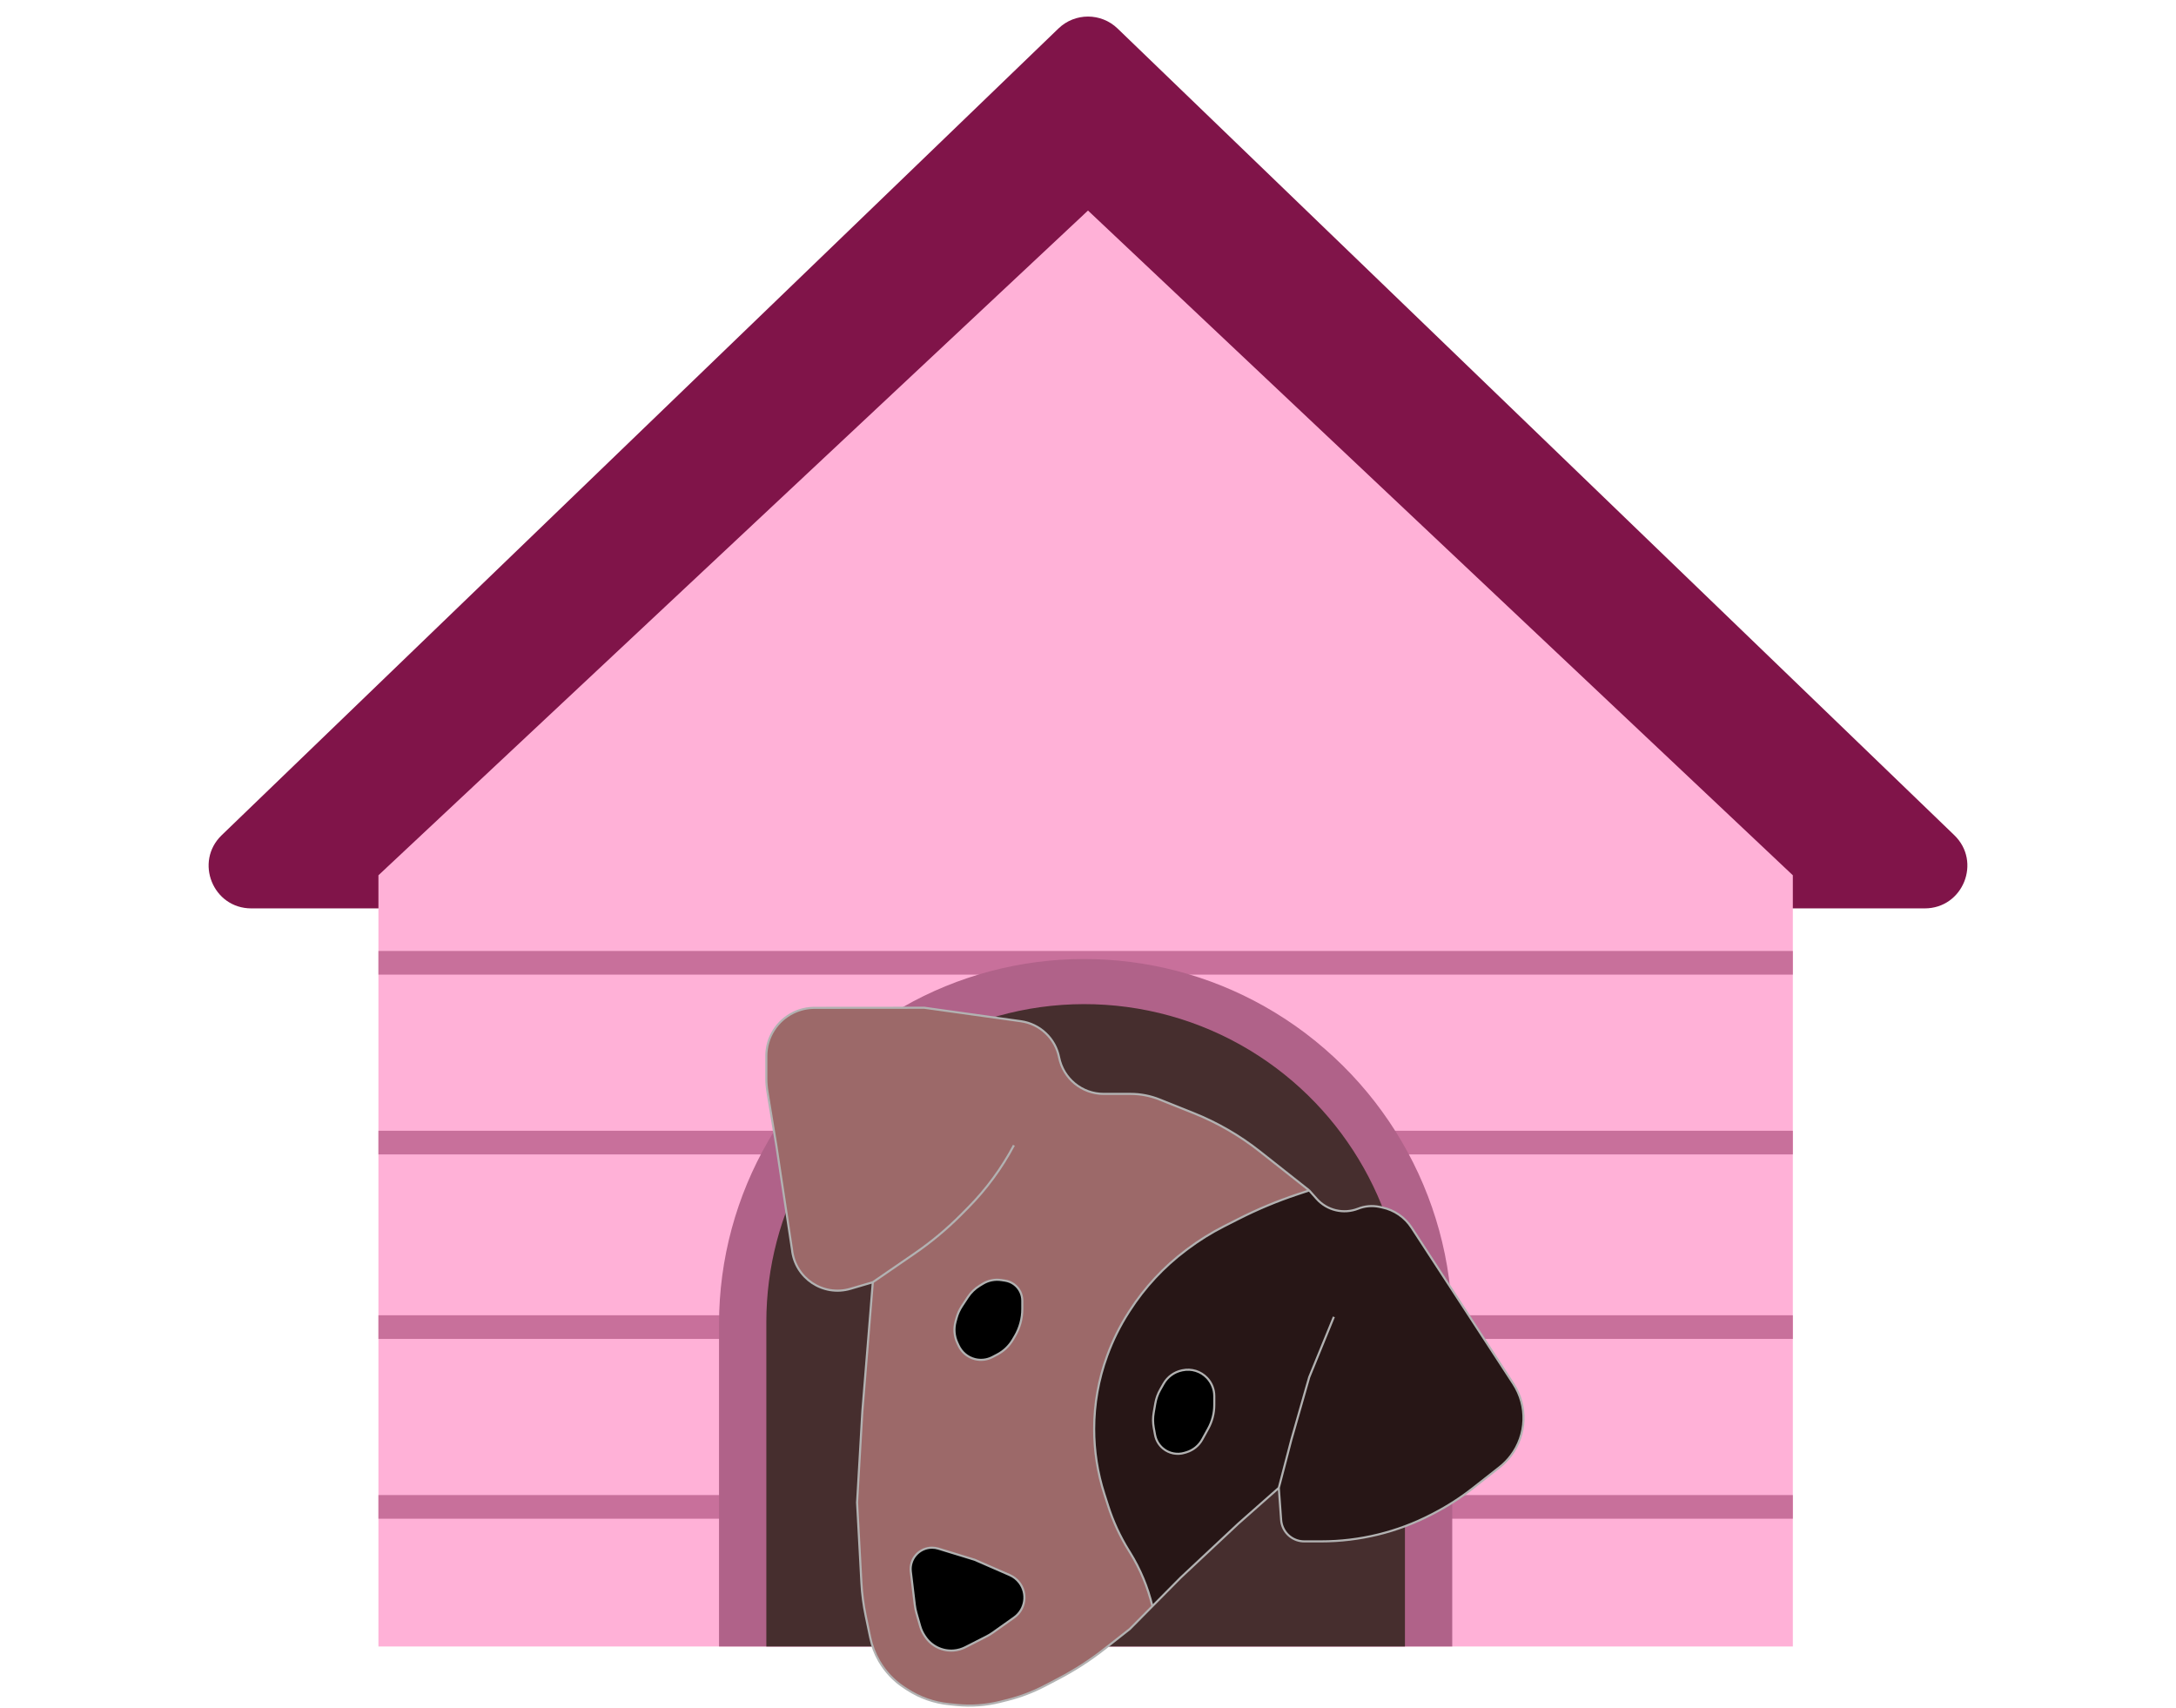 <svg width="460" height="361" viewBox="0 0 460 361" fill="none" xmlns="http://www.w3.org/2000/svg">
<path d="M223.754 6.021C227.24 2.66 232.76 2.66 236.246 6.021L413.127 176.52C418.957 182.14 414.979 192 406.881 192H53.119C45.021 192 41.043 182.14 46.873 176.52L223.754 6.021Z" fill="#801449"/>
<path d="M80 185L230 44.5L379 185V348H80V185Z" fill="#FFB1D7"/>
<rect x="80" y="201" width="299" height="5" fill="#C8709B"/>
<rect x="80" y="239" width="299" height="5" fill="#C8709B"/>
<rect x="80" y="278" width="299" height="5" fill="#C8709B"/>
<rect x="80" y="316" width="299" height="5" fill="#C8709B"/>
<path d="M152 279.87C152 252.222 166.785 226.683 190.762 212.915C214.418 199.331 243.628 199.318 267.371 212.751C291.77 226.556 307 252.504 307 280.538V348H152V279.87Z" fill="#B06289"/>
<path d="M162 279.457C162 256.169 174.046 234.539 193.843 222.276C215.406 208.92 242.779 208.909 264.43 222.123C284.585 234.423 297 256.404 297 280.016V348H162V279.457Z" fill="#462E2E"/>
<path d="M249.979 289.624C251.878 289.223 253.848 289.839 255.179 291.251C256.153 292.284 256.695 293.649 256.695 295.068V296.966C256.695 298.709 256.255 300.423 255.415 301.951L254.152 304.247C253.437 305.548 252.241 306.518 250.821 306.95L250.417 307.073C248.865 307.545 247.179 307.218 245.916 306.2C245.001 305.462 244.382 304.42 244.172 303.263L243.898 301.755C243.708 300.711 243.704 299.642 243.886 298.597L244.23 296.618C244.407 295.598 244.759 294.616 245.271 293.716L245.975 292.477C246.799 291.027 248.204 290 249.835 289.655L249.979 289.624Z" fill="black"/>
<path d="M212.481 270.681C213.854 270.89 215.039 271.753 215.66 272.995C215.957 273.589 216.112 274.243 216.112 274.906V276.68C216.112 278.706 215.567 280.694 214.535 282.438L214.09 283.19C213.31 284.509 212.176 285.584 210.818 286.294L209.789 286.832C208.648 287.428 207.327 287.581 206.08 287.261C204.568 286.874 203.31 285.83 202.65 284.416L202.383 283.843C201.725 282.434 201.59 280.836 202.003 279.336L202.217 278.558C202.46 277.674 202.841 276.834 203.345 276.068L204.6 274.162C205.244 273.185 206.096 272.361 207.094 271.751L207.751 271.35C208.925 270.632 210.316 270.352 211.677 270.559L212.481 270.681Z" fill="black"/>
<path fill-rule="evenodd" clip-rule="evenodd" d="M270.334 314.481L261.796 322.021L249.599 333.442L243.611 339.492C242.656 335.485 241.064 331.658 238.894 328.156L238.578 327.647C236.766 324.721 235.318 321.584 234.268 318.306L233.442 315.726C232.024 311.301 231.303 306.682 231.303 302.035C231.303 296.772 232.229 291.549 234.038 286.607L234.104 286.426C235.264 283.258 236.769 280.227 238.592 277.388L238.799 277.066C241.981 272.111 246.023 267.764 250.735 264.23L251.094 263.96C253.493 262.161 256.043 260.573 258.716 259.214L261.741 257.676C265.764 255.631 269.933 253.887 274.215 252.46L276.765 251.61L278.323 253.366C280.517 255.841 284.024 256.68 287.101 255.468C288.532 254.904 290.098 254.772 291.603 255.088L292.177 255.208C294.733 255.744 296.971 257.275 298.397 259.463L319.92 292.493C322.967 297.168 322.748 303.253 319.373 307.698C318.692 308.594 317.899 309.4 317.014 310.095L311.406 314.501C308.795 316.553 305.996 318.354 303.046 319.881L302.571 320.126C295.378 323.849 287.397 325.791 279.297 325.791H275.708C275.452 325.791 275.197 325.771 274.945 325.732C272.699 325.377 270.993 323.522 270.828 321.254L270.334 314.481ZM256.695 295.068C256.695 293.649 256.153 292.284 255.179 291.251C253.848 289.839 251.878 289.223 249.979 289.624L249.835 289.655C248.204 290 246.799 291.027 245.975 292.477L245.271 293.716C244.759 294.616 244.407 295.598 244.23 296.618L243.886 298.597C243.704 299.642 243.708 300.711 243.898 301.755L244.172 303.263C244.382 304.42 245.001 305.462 245.916 306.2C247.179 307.218 248.865 307.545 250.417 307.073L250.821 306.95C252.241 306.518 253.437 305.548 254.152 304.247L255.415 301.951C256.255 300.423 256.695 298.709 256.695 296.966V295.068Z" fill="#271616"/>
<path fill-rule="evenodd" clip-rule="evenodd" d="M238.843 344.309L233.571 348.455C230.513 350.861 227.239 352.979 223.792 354.783L220.896 356.299C218.38 357.616 215.718 358.629 212.964 359.317L211.409 359.706C208.431 360.451 205.346 360.675 202.292 360.37L200.613 360.202C197.464 359.887 194.436 358.819 191.786 357.089L191.172 356.688C188.979 355.257 187.154 353.328 185.845 351.059C184.96 349.526 184.326 347.861 183.964 346.128L183.004 341.518C182.53 339.242 182.229 336.934 182.103 334.612L181.183 317.586L182.292 298.403L184.51 271.015L179.779 272.404C173.987 274.105 168.068 270.143 167.433 264.14L164.107 242.074L162.235 230.747C162.079 229.799 162 228.839 162 227.878V223.211C162 219.289 164.252 215.714 167.79 214.02C169.161 213.363 170.662 213.021 172.182 213.02L195.392 213L215.804 215.849C219.848 216.414 223.093 219.476 223.89 223.482C224.783 227.973 228.724 231.207 233.302 231.207H238.987C241.089 231.207 243.172 231.608 245.124 232.389L252.294 235.257C257.345 237.278 262.08 240.016 266.35 243.387L276.765 251.61L274.215 252.46C269.933 253.887 265.764 255.631 261.741 257.676L258.716 259.214C256.043 260.573 253.493 262.161 251.094 263.96L250.735 264.23C246.023 267.764 241.981 272.111 238.799 277.066L238.592 277.388C236.769 280.227 235.264 283.258 234.104 286.426L234.038 286.607C232.229 291.549 231.303 296.772 231.303 302.035C231.303 306.682 232.024 311.301 233.442 315.726L234.268 318.306C235.318 321.584 236.766 324.721 238.578 327.647L238.894 328.156C241.064 331.658 242.656 335.485 243.611 339.492L238.843 344.309ZM216.112 274.906C216.112 274.243 215.957 273.589 215.66 272.995C215.039 271.753 213.854 270.89 212.481 270.681L211.677 270.559C210.316 270.352 208.925 270.632 207.751 271.35L207.094 271.751C206.096 272.361 205.244 273.185 204.6 274.162L203.345 276.068C202.841 276.834 202.46 277.674 202.217 278.558L202.003 279.336C201.59 280.836 201.725 282.434 202.383 283.843L202.65 284.416C203.31 285.83 204.568 286.874 206.08 287.261C207.327 287.581 208.648 287.428 209.789 286.832L210.818 286.294C212.176 285.584 213.31 284.509 214.09 283.19L214.535 282.438C215.567 280.694 216.112 278.706 216.112 276.68V274.906ZM215.483 334.496C214.95 333.805 214.25 333.26 213.45 332.911L206.021 329.672L198.352 327.321C197.923 327.189 197.477 327.122 197.028 327.122C194.321 327.122 192.222 329.487 192.543 332.175L193.389 339.238C193.457 339.809 193.571 340.373 193.728 340.926L194.53 343.733C194.724 344.409 195.017 345.052 195.4 345.642L195.555 345.881C196.879 347.917 199.215 349.059 201.635 348.854C202.481 348.782 203.306 348.546 204.063 348.161L208.551 345.878C209.008 345.645 209.446 345.38 209.864 345.084L214.377 341.883C216.776 340.181 217.278 336.826 215.483 334.496Z" fill="#9C6969"/>
<path d="M206.021 329.672L213.45 332.911C214.25 333.26 214.95 333.805 215.483 334.496C217.278 336.826 216.776 340.181 214.377 341.883L209.864 345.084C209.446 345.38 209.008 345.645 208.551 345.878L204.063 348.161C203.306 348.546 202.481 348.782 201.635 348.854C199.215 349.059 196.879 347.917 195.555 345.881L195.4 345.642C195.017 345.052 194.724 344.409 194.53 343.733L193.728 340.926C193.571 340.373 193.457 339.809 193.389 339.238L192.543 332.175C192.222 329.487 194.321 327.122 197.028 327.122C197.477 327.122 197.923 327.189 198.352 327.321L206.021 329.672Z" fill="black"/>
<path d="M270.334 314.481L261.796 322.021L249.599 333.442L243.611 339.492M270.334 314.481L270.828 321.254C270.993 323.522 272.699 325.377 274.945 325.732V325.732C275.197 325.771 275.452 325.791 275.708 325.791H279.297C287.397 325.791 295.378 323.849 302.571 320.126L303.046 319.881C305.996 318.354 308.795 316.553 311.406 314.501L317.014 310.095C317.899 309.4 318.692 308.594 319.373 307.698V307.698C322.748 303.253 322.967 297.168 319.92 292.493L298.397 259.463C296.971 257.275 294.733 255.744 292.177 255.208L291.603 255.088C290.098 254.772 288.532 254.904 287.101 255.468V255.468C284.024 256.68 280.517 255.841 278.323 253.366L276.765 251.61M270.334 314.481L272.995 304.28L276.765 291.085L281.977 278.333M184.51 271.015L182.292 298.403L181.183 317.586L182.103 334.612C182.229 336.934 182.53 339.242 183.004 341.518L183.964 346.128C184.326 347.861 184.96 349.526 185.845 351.059V351.059C187.154 353.328 188.979 355.257 191.172 356.688L191.786 357.089C194.436 358.819 197.464 359.887 200.613 360.202L202.292 360.37C205.346 360.675 208.431 360.451 211.409 359.706L212.964 359.317C215.718 358.629 218.38 357.616 220.896 356.299L223.792 354.783C227.239 352.979 230.513 350.861 233.571 348.455L238.843 344.309L243.611 339.492M184.51 271.015L193.342 264.942C196.908 262.491 200.236 259.709 203.281 256.635L204.627 255.277C208.492 251.375 211.764 246.926 214.337 242.074V242.074M184.51 271.015L179.779 272.404C173.987 274.105 168.068 270.143 167.433 264.14V264.14L164.107 242.074L162.235 230.747C162.079 229.799 162 228.839 162 227.878V223.211C162 219.289 164.252 215.714 167.79 214.02V214.02C169.161 213.363 170.662 213.021 172.182 213.02L195.392 213L215.804 215.849C219.848 216.414 223.093 219.476 223.89 223.482V223.482C224.783 227.973 228.724 231.207 233.302 231.207H238.987C241.089 231.207 243.172 231.608 245.124 232.389L252.294 235.257C257.345 237.278 262.08 240.016 266.35 243.387L276.765 251.61M276.765 251.61L274.215 252.46C269.933 253.887 265.764 255.631 261.741 257.676L258.716 259.214C256.043 260.573 253.493 262.161 251.094 263.96L250.735 264.23C246.023 267.764 241.981 272.111 238.799 277.066L238.592 277.388C236.769 280.227 235.264 283.258 234.104 286.426L234.038 286.607C232.229 291.549 231.303 296.772 231.303 302.035V302.035C231.303 306.682 232.024 311.301 233.442 315.726L234.268 318.306C235.318 321.584 236.766 324.721 238.578 327.647L238.894 328.156C241.064 331.658 242.656 335.485 243.611 339.492V339.492M206.021 329.672L213.45 332.911C214.25 333.26 214.95 333.805 215.483 334.496V334.496C217.278 336.826 216.776 340.181 214.377 341.883L209.864 345.084C209.446 345.38 209.008 345.645 208.551 345.878L204.063 348.161C203.306 348.546 202.481 348.782 201.635 348.854V348.854C199.215 349.059 196.879 347.917 195.555 345.881L195.4 345.642C195.017 345.052 194.724 344.409 194.53 343.733L193.728 340.926C193.571 340.373 193.457 339.809 193.389 339.238L192.543 332.175C192.222 329.487 194.321 327.122 197.028 327.122V327.122C197.477 327.122 197.923 327.189 198.352 327.32L206.021 329.672ZM207.751 271.35L207.094 271.751C206.096 272.361 205.244 273.185 204.6 274.162L203.345 276.068C202.841 276.834 202.46 277.674 202.217 278.558L202.003 279.336C201.59 280.836 201.725 282.434 202.383 283.843L202.65 284.416C203.31 285.83 204.568 286.874 206.08 287.261V287.261C207.327 287.581 208.648 287.428 209.789 286.832L210.818 286.294C212.176 285.584 213.31 284.509 214.09 283.19L214.535 282.438C215.567 280.694 216.112 278.706 216.112 276.68V274.906C216.112 274.243 215.957 273.589 215.66 272.995V272.995C215.039 271.753 213.854 270.89 212.481 270.681L211.677 270.559C210.316 270.352 208.925 270.632 207.751 271.35ZM245.975 292.477L245.271 293.716C244.759 294.616 244.407 295.598 244.23 296.618L243.886 298.597C243.704 299.642 243.708 300.711 243.898 301.755L244.172 303.263C244.382 304.42 245.001 305.462 245.916 306.2V306.2C247.179 307.218 248.865 307.545 250.417 307.073L250.821 306.95C252.241 306.518 253.437 305.548 254.152 304.247L255.415 301.951C256.255 300.423 256.695 298.709 256.695 296.966V295.068C256.695 293.649 256.153 292.284 255.179 291.251V291.251C253.848 289.839 251.878 289.223 249.979 289.624L249.835 289.655C248.204 290 246.799 291.027 245.975 292.477Z" stroke="#B2B2B2" stroke-width="0.444"/>
</svg>
